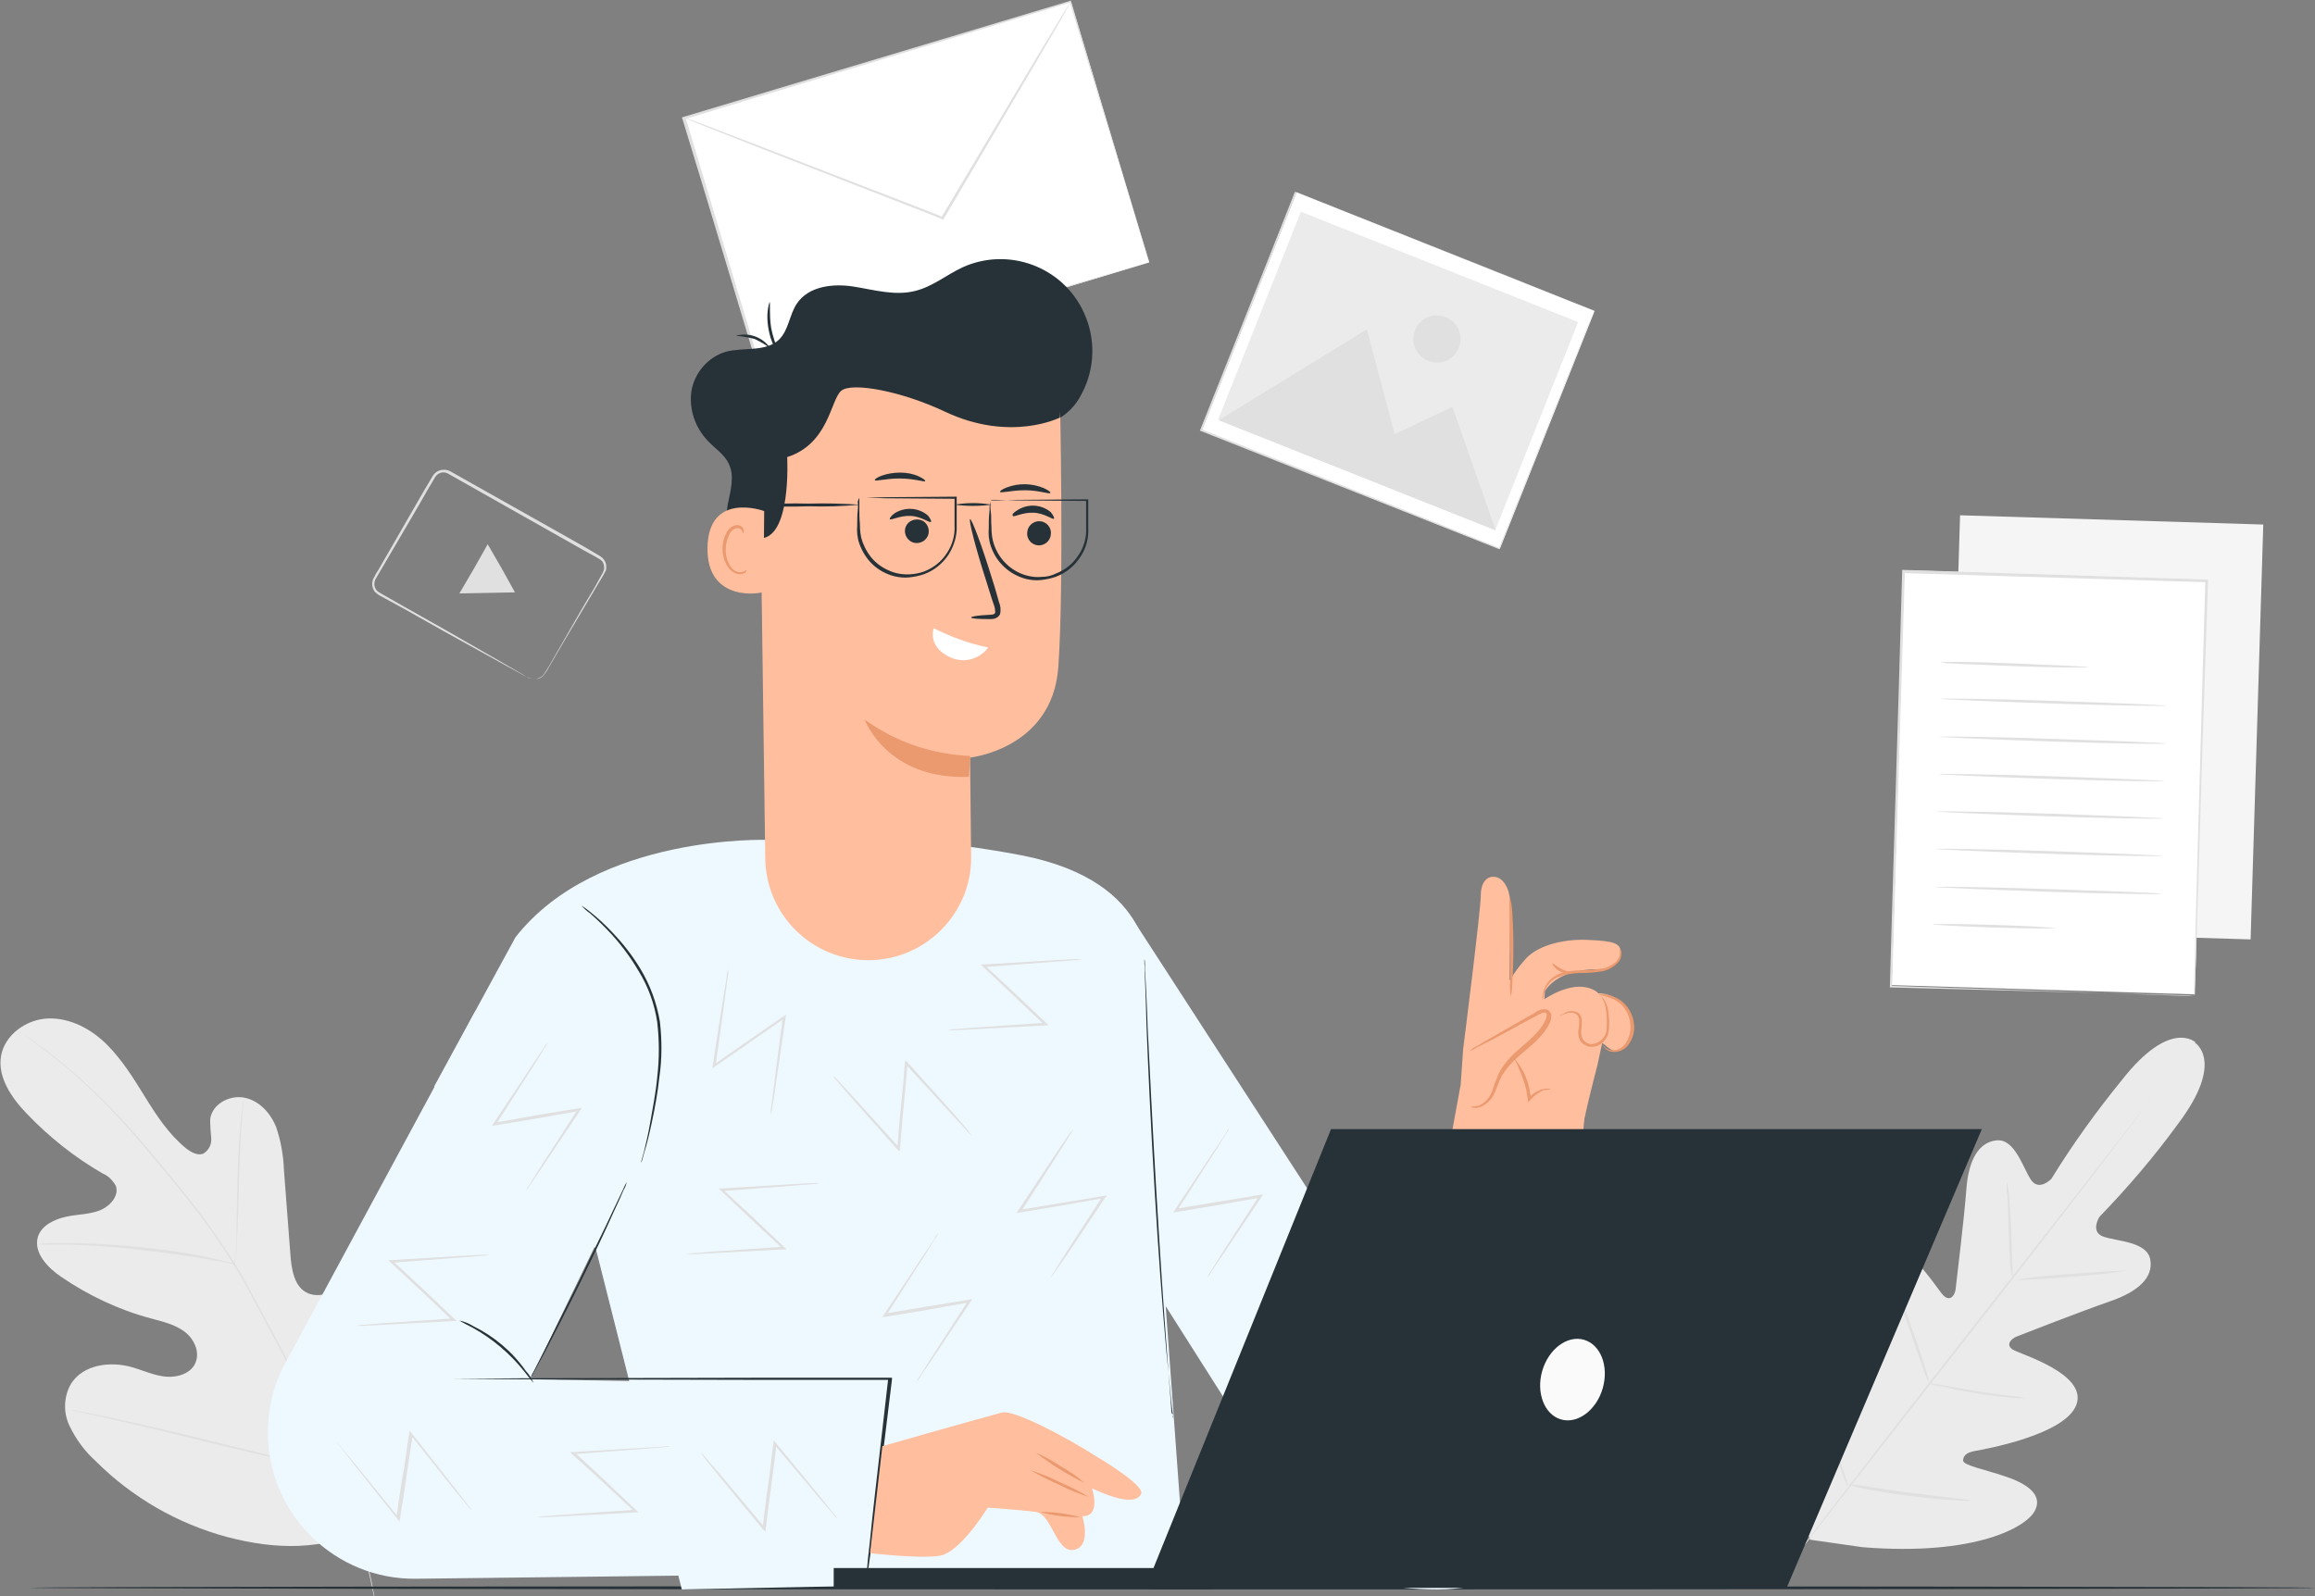 <?xml version="1.0" encoding="utf-8"?>
<!-- Generator: Adobe Illustrator 22.0.1, SVG Export Plug-In . SVG Version: 6.00 Build 0)  -->
<svg version="1.1" id="Layer_1" xmlns="http://www.w3.org/2000/svg" xmlns:xlink="http://www.w3.org/1999/xlink" x="0px" y="0px"
	 viewBox="0 0 432.9 298.6" style="enable-background:new 0 0 432.9 298.6;" xml:space="preserve">
<rect x="0" y="0" width="432.9" height="298.6" fill="#808080" stroke="none"/>
<style type="text/css">
	.st0{fill:#EBEBEB;}
	.st1{fill:#E0E0E0;}
	.st2{fill:#FFFFFF;}
	.st3{fill:#F5F5F5;}
	.st4{fill:#263238;}
	.st5{fill:#EEF9FF;}
	.st6{fill:#FFBE9D;}
	.st7{fill:#EB996E;}
	.st8{fill:#FAFAFA;}
</style>
<g>
	<g id="freepik--background-complete--inject-85">
		<path class="st0" d="M68.8,286c13.8-11.3,15.6-30.4,13.7-47.2c-0.3-2.8-0.3-5.8-1.8-8.2s-4.9-3.8-7.3-2.4c-2,1.2-2.8,3.7-3.8,5.8
			c-1.4,2.8-3.5,5.2-6.2,6.9c-1.7,1.1-3.9,1.8-5.8,1c-2.6-1.1-3.1-4.5-3.3-7.3c-0.4-5.2-0.8-10.4-1.2-15.7c-0.1-2.8-0.6-5.6-1.5-8.2
			c-1.1-2.6-3.2-4.9-6-5.4s-6,1.3-6.3,4.1c0,1.2,0.1,2.3,0.2,3.5c0.1,1.2-0.5,2.3-1.5,2.9c-1.1,0.4-2.3-0.3-3.2-1
			c-3.2-2.6-5.5-6.1-7.6-9.5s-4.3-7-7.2-9.9s-6.8-5-10.9-4.9s-8.2,3-8.9,7s2,7.9,4.8,10.8c4.2,4.4,9,8.2,14.2,11.2
			c1,0.4,1.8,1.2,2.4,2.2c0.8,1.8-0.9,3.8-2.7,4.6c-2.1,0.9-4.4,0.8-6.6,1.3s-4.5,1.6-5.2,3.7c-0.9,3,1.8,5.8,4.3,7.5
			c5.1,3.5,10.8,6.2,16.8,7.8c2.2,0.6,4.4,1.1,6.2,2.4s3,3.7,2.2,5.8c-0.8,2.1-3.4,2.9-5.6,2.7c-2.2-0.2-4.3-1.2-6.4-1.8
			c-4-1.1-9-0.5-11.3,3.1c-1.4,2.4-1.5,5.4-0.3,7.9c1.2,2.5,2.8,4.7,4.9,6.6c6.8,6.8,15.3,11.7,24.6,14.2
			C51.7,289.9,60.1,290,68.8,286"/>
		<path class="st1" d="M70,298.5c-1.4-7.8-3.6-15.4-6.5-22.7c-3.6-9-7.7-17.7-12.3-26.2l-3.6-6.7c-1.2-2.2-2.3-4.4-3.6-6.4
			c-2.5-3.9-5.1-7.8-8-11.4c-2.7-3.5-5.5-6.8-8-9.8s-5-5.8-7.4-8.2c-3.7-3.8-7.7-7.4-11.9-10.6c-1.5-1.1-2.7-2-3.5-2.5l-0.9-0.6
			c-0.1-0.1-0.2-0.1-0.3-0.2c0,0,0.1,0.1,0.3,0.2l0.9,0.7c0.8,0.6,2,1.4,3.5,2.6c4.2,3.2,8.1,6.8,11.8,10.6c2.3,2.4,4.8,5.2,7.3,8.2
			s5.3,6.2,8,9.8c2.9,3.6,5.5,7.4,8,11.4c1.3,2,2.4,4.2,3.6,6.4l3.6,6.7c4.6,8.5,8.7,17.2,12.3,26.1c2.9,7.3,5.1,14.9,6.6,22.6"/>
		<path class="st1" d="M43.9,236.5c0.1-0.4,0.1-0.8,0.2-1.2c0.1-0.8,0.2-1.9,0.2-3.3c0.2-2.8,0.3-6.7,0.4-11s0.3-8.2,0.5-11
			c0.1-1.4,0.2-2.5,0.3-3.3c0.1-0.4,0.1-0.8,0.1-1.2c-0.1,0.4-0.2,0.8-0.2,1.2c-0.1,0.8-0.3,1.9-0.4,3.3c-0.3,2.8-0.5,6.7-0.6,11
			s-0.2,8.1-0.2,11c-0.1,1.4-0.1,2.5-0.1,3.3C43.8,235.6,43.8,236.1,43.9,236.5z"/>
		<path class="st1" d="M6.9,232.8h0.4h1.1c0.9,0,2.3,0,4,0c3.4,0.1,8,0.3,13.1,0.9s9.7,1.2,13.1,1.8c1.7,0.3,3,0.5,3.9,0.7l1.1,0.2
			c0.2,0,0.4,0.1,0.4,0c-0.1-0.1-0.2-0.1-0.4-0.1l-1.1-0.3c-0.9-0.2-2.2-0.5-3.9-0.9c-3.3-0.7-7.9-1.4-13.1-1.9s-9.8-0.7-13.2-0.7
			c-1.7,0-3,0-4,0.1l-1.1,0.1C7.1,232.7,7,232.7,6.9,232.8z"/>
		<path class="st1" d="M63.1,275.2c0.1-0.2,0.1-0.3,0.2-0.5c0.1-0.3,0.3-0.8,0.5-1.3c0.4-1.2,1-2.9,1.7-5c1.4-4.3,3.2-10.2,5.1-16.8
			c1.9-6.6,3.6-12.6,4.9-16.9c0.7-2.1,1.2-3.8,1.6-5.1c0.2-0.6,0.3-1,0.4-1.4c0.1-0.2,0.1-0.3,0.1-0.5c-0.1,0.1-0.2,0.3-0.2,0.5
			c-0.1,0.4-0.3,0.8-0.5,1.4c-0.4,1.2-1,2.9-1.7,5c-1.4,4.3-3.2,10.2-5.1,16.8c-1.9,6.6-3.6,12.6-4.9,16.9c-0.7,2.1-1.2,3.8-1.6,5.1
			c-0.2,0.6-0.3,1-0.4,1.4C63.1,274.9,63.1,275,63.1,275.2z"/>
		<path class="st1" d="M13.3,263.8c0.2,0.1,0.3,0.1,0.5,0.1l1.5,0.3l5.3,1.2c4.5,1,10.7,2.5,17.6,4.2s13.1,3.1,17.6,4.1
			c2.3,0.5,4.1,0.9,5.4,1.1l1.5,0.3c0.2,0,0.3,0.1,0.5,0.1c-0.2-0.1-0.3-0.1-0.5-0.2l-1.4-0.3l-5.3-1.2c-4.5-1-10.7-2.5-17.5-4.2
			s-13.1-3.1-17.6-4.1c-2.3-0.5-4.1-0.8-5.4-1.1l-1.5-0.3C13.7,263.8,13.5,263.8,13.3,263.8z"/>
		
			<rect x="133.6" y="10.1" transform="matrix(0.958 -0.288 0.288 0.958 -2.969 50.868)" class="st2" width="75.5" height="50.9"/>
		<path class="st1" d="M214.9,49c0,0-0.1-0.3-0.3-0.9s-0.4-1.5-0.8-2.6c-0.7-2.3-1.7-5.6-3-9.8c-2.6-8.5-6.3-20.6-10.8-35.4l0.3,0.1
			L128,22.3l0,0l0.2-0.3l14.6,48.7l-0.3-0.2L194.6,55l14.9-4.4l4-1.2l1-0.3L214.9,49l-0.3,0.1l-1,0.3l-3.9,1.2l-14.8,4.5L142.6,71
			l-0.2,0.1l-0.1-0.2c-4.5-14.9-9.4-31.4-14.7-48.7l-0.1-0.2l0.2-0.1l0,0l72.3-21.7l0.2-0.1l0.1,0.2c4.4,14.9,8.1,27.1,10.6,35.6
			c1.2,4.2,2.2,7.5,2.9,9.8c0.3,1.1,0.6,1.9,0.8,2.6S214.9,49,214.9,49z"/>
		<path class="st1" d="M200.2,0.3c0,0.1-0.1,0.1-0.1,0.2l-0.3,0.6c-0.3,0.6-0.8,1.4-1.3,2.4l-5.1,8.7l-16.9,28.7l-0.1,0.2l-0.2-0.1
			l-2.2-0.9l-32.6-12.7l-9.9-3.9l-2.7-1.1l-0.7-0.3c-0.1,0-0.2-0.1-0.2-0.1c0.1,0,0.2,0,0.3,0.1l0.7,0.2l2.7,1l9.9,3.8l32.6,12.6
			l2.2,0.9l-0.3,0.1c6.7-11.2,12.7-21.3,17.1-28.7l5.2-8.6c0.6-1,1.1-1.8,1.4-2.3l0.4-0.6C200.2,0.3,200.2,0.3,200.2,0.3z"/>
		<path class="st0" d="M410.6,195c0,0-4.7-4.6-13.8,7c-4.8,5.9-9.2,12-13.2,18.5c0,0-2.3,2.4-3.8,0.2s-3-7.7-6.4-7.4
			s-5.3,3.7-5.7,9.2s-1.9,17.5-2,18.6s-1,2.5-2.3,1.2s-7.8-12.3-12.8-8.9s-3.8,18.9-3.7,20.6s-0.4,2.3-1.2,2.6
			c-0.8,0.2-2.7-3.7-4.7-6.7s-4.8-6.3-7.6-4s-5.6,13.1,1.3,33.1l3.8,9l9.8,1.4c21.1,1.7,30.9-3.8,32.3-7c1.5-3.2-2.4-5.2-5.8-6.3
			c-3.5-1.2-7.7-2-7.7-2.9c0-0.8,0.5-1.5,2.2-1.8s17-3,19-8.7c2-5.7-10.2-9.3-11.8-10.2s-0.4-2.1,0.6-2.5s12.3-4.8,17.5-6.6
			s8.1-4.4,7.5-7.8s-6.3-3.4-8.8-4.3s-0.7-3.7-0.7-3.7c5.3-5.5,10.2-11.2,14.7-17.4c8.9-11.8,3.1-15.2,3.1-15.2"/>
		<path class="st1" d="M402.4,205.3c0,0.1-0.1,0.2-0.2,0.2l-0.5,0.7c-0.5,0.6-1.1,1.5-2,2.7c-1.8,2.4-4.3,5.7-7.5,9.9
			c-6.4,8.3-15.2,19.7-25.1,32.3l-25.2,32.2l-7.6,9.8l-2.1,2.7l-0.5,0.7c-0.1,0.1-0.2,0.2-0.2,0.2c0-0.1,0.1-0.2,0.2-0.2l0.5-0.7
			l2-2.7c1.7-2.3,4.3-5.7,7.5-9.9c6.4-8.3,15.2-19.7,25.1-32.3c9.9-12.6,18.7-23.9,25.2-32.2c3.2-4.1,5.8-7.4,7.6-9.8
			c0.9-1.1,1.6-2,2.1-2.7l0.6-0.7C402.3,205.4,402.3,205.3,402.4,205.3z"/>
		<path class="st1" d="M375.3,221.1c0.2,0.9,0.3,1.7,0.4,2.6c0.1,1.6,0.3,3.9,0.4,6.4s0.1,4.5,0.2,6.4c0.1,0.9,0.1,1.8,0,2.6
			c-0.2-0.9-0.3-1.7-0.4-2.6c-0.1-1.6-0.2-3.9-0.3-6.4s-0.1-4.5-0.2-6.4C375.2,222.8,375.2,221.9,375.3,221.1z"/>
		<path class="st1" d="M377,239.4c3.4-0.6,6.9-0.9,10.3-1.1c5.7-0.5,10.4-0.7,10.4-0.6c-3.4,0.5-6.9,0.9-10.3,1.1
			C381.7,239.3,377.1,239.5,377,239.4z"/>
		<path class="st1" d="M360.5,258.7c0.9,0.1,1.8,0.2,2.7,0.4c1.6,0.3,3.9,0.7,6.4,1.1s4.8,0.7,6.4,0.9c0.9,0.1,1.8,0.2,2.7,0.4
			c-0.9,0.1-1.8,0.1-2.7-0.1c-1.7-0.1-4-0.4-6.5-0.8c-2.5-0.4-4.8-0.9-6.4-1.3C362.1,259.3,361.3,259,360.5,258.7z"/>
		<path class="st1" d="M355.2,242.4c0.4,0.7,0.8,1.5,1,2.3c0.5,1.5,1.2,3.5,2,5.7s1.4,4.2,1.9,5.7c0.3,0.8,0.5,1.6,0.6,2.4
			c-0.4-0.7-0.8-1.5-1-2.3c-0.5-1.4-1.2-3.4-2-5.7s-1.4-4.2-1.9-5.7C355.5,244.1,355.3,243.3,355.2,242.4z"/>
		<path class="st1" d="M338.4,257.6c0.5,1,0.9,1.9,1.2,3c0.7,1.9,1.6,4.4,2.6,7.2c1,2.8,1.9,5.4,2.5,7.3c0.4,1,0.7,2,0.9,3.1
			c-0.5-1-0.9-2-1.2-3c-0.7-1.8-1.6-4.4-2.6-7.2c-1-2.8-1.9-5.4-2.5-7.3C338.9,259.7,338.6,258.6,338.4,257.6z"/>
		<path class="st1" d="M345.5,277.6c1.1,0.1,2.3,0.2,3.4,0.4c2.1,0.3,5,0.8,8.1,1.2c3.1,0.4,6.1,0.7,8.2,1c1.1,0.1,2.3,0.2,3.4,0.5
			c-1.1,0.1-2.3,0-3.4-0.1c-2.1-0.1-5-0.4-8.2-0.8s-6.1-0.9-8.1-1.3C347.7,278.3,346.6,278,345.5,277.6z"/>
		
			<rect x="354.8" y="107.9" transform="matrix(3.053851e-02 -1 1 3.053851e-02 245.424 525.487)" class="st3" width="77.6" height="56.7"/>
		
			<rect x="344.4" y="118.2" transform="matrix(3.053851e-02 -1 1 3.053851e-02 225.004 525.053)" class="st2" width="77.6" height="56.7"/>
		<path class="st1" d="M410.3,186.2c0-0.1,0-0.3,0-0.4c0-0.3,0-0.6,0-1.1c0-1,0-2.4,0.1-4.2c0.1-3.7,0.2-9.1,0.4-15.9
			c0.4-13.6,0.9-33,1.6-55.9l0.2,0.2l-56.7-1.7l0,0l0.3-0.2c-0.9,29-1.7,55.8-2.4,77.6l-0.2-0.2l41.2,1.4l11.5,0.4l3,0.1
			L410.3,186.2h-1l-3-0.1l-11.4-0.3l-41.3-1.1h-0.2v-0.2c0.6-21.8,1.5-48.6,2.3-77.6v-0.3h0.3l56.7,1.8h0.2v0.2
			c-0.8,23-1.4,42.4-1.8,56.1c-0.2,6.8-0.4,12.2-0.5,15.9c-0.1,1.8-0.1,3.2-0.2,4.2c0,0.5,0,0.8,0,1.1S410.3,186.2,410.3,186.2z"/>
		<path class="st1" d="M390.6,124.8c0,0.1-6.2,0.1-13.8-0.2s-13.8-0.5-13.8-0.7s6.2-0.1,13.8,0.2S390.6,124.7,390.6,124.8z"/>
		<path class="st1" d="M405.2,132c0,0.1-9.5,0-21.2-0.4s-21.2-0.8-21.2-0.9s9.5,0,21.2,0.4S405.2,131.9,405.2,132z"/>
		<path class="st1" d="M405,139.1c0,0.1-9.5,0-21.2-0.4s-21.2-0.8-21.2-0.9s9.5,0,21.2,0.4S405,138.9,405,139.1z"/>
		<path class="st1" d="M404.8,146.1c0,0.1-9.5,0-21.2-0.4s-21.2-0.8-21.2-0.9s9.5,0,21.2,0.4S404.8,146,404.8,146.1z"/>
		<path class="st1" d="M404.6,153.1c0,0.1-9.5,0-21.2-0.4s-21.2-0.8-21.2-0.9s9.5,0,21.2,0.4S404.6,153,404.6,153.1z"/>
		<path class="st1" d="M404.4,160.1c0,0.1-9.5,0-21.2-0.4s-21.2-0.8-21.2-0.9s9.5,0,21.2,0.4S404.4,160,404.4,160.1z"/>
		<path class="st1" d="M404.2,167.2c0,0.1-9.5,0-21.2-0.4s-21.2-0.8-21.2-0.9s9.5,0,21.2,0.4S404.2,167,404.2,167.2z"/>
		<path class="st1" d="M384.3,173.6c0,0.1-5.1,0.1-11.4-0.1s-11.4-0.5-11.4-0.6s5.1-0.1,11.4,0.1S384.3,173.5,384.3,173.6z"/>
		
			<rect x="237.5" y="39.3" transform="matrix(0.37 -0.929 0.929 0.37 100.346 286.553)" class="st2" width="47.9" height="60"/>
		<path class="st1" d="M298.1,58.1l-0.3-0.1l-0.8-0.3l-3-1.2L282.7,52l-40.3-16l0.1-0.1l-17.7,44.5l0,0l-0.1-0.1l55.7,22.2h-0.1
			c5.4-13.4,9.8-24.5,12.9-32.3c1.6-3.9,2.8-6.9,3.6-9l1-2.4l0.3-0.8l-0.3,0.8c-0.2,0.5-0.5,1.3-0.9,2.4c-0.8,2.1-2,5.1-3.6,9
			c-3.1,7.8-7.5,18.9-12.9,32.4v0.1h-0.1l-55.8-22.1h-0.1v-0.1l0,0c6.4-16.1,12.5-31.3,17.7-44.5v-0.1h0.1L282.8,52l11.4,4.6l3,1.2
			l0.8,0.3L298.1,58.1z"/>
		
			<rect x="240.4" y="41.5" transform="matrix(0.37 -0.929 0.929 0.37 100.267 286.503)" class="st0" width="41.9" height="55.8"/>
		<polygon class="st1" points="227.9,78.6 255.6,61.6 260.8,81.2 271.6,76.1 279.7,99.2 		"/>
		<path class="st1" d="M272.8,65c-0.9,2.3-3.4,3.4-5.7,2.5c-2.3-0.9-3.4-3.4-2.5-5.7c0.9-2.3,3.4-3.4,5.7-2.5c0,0,0,0,0,0
			C272.6,60.2,273.7,62.7,272.8,65C272.8,65,272.8,65,272.8,65z"/>
		<path class="st1" d="M99,126.8c0.4,0.2,0.8,0.2,1.2,0.2c0.5-0.1,0.9-0.3,1.3-0.6c0.4-0.5,0.7-1.1,1.1-1.7l6.5-11.3l2.2-3.7l1.1-2
			c0.2-0.3,0.4-0.7,0.5-1c0.1-0.3,0.1-0.7,0-1.1c-0.1-0.4-0.3-0.7-0.6-0.9c-0.3-0.2-0.7-0.4-1-0.6l-2.2-1.2l-4.6-2.6L83.8,88.6
			c-0.8-0.5-1.9-0.2-2.4,0.6l-1.6,2.7c-1,1.8-2,3.5-3,5.2L71,107c-0.2,0.4-0.5,0.8-0.7,1.2c-0.2,0.3-0.3,0.7-0.3,1.1
			c0,0.4,0.2,0.8,0.4,1.1c0.3,0.3,0.6,0.5,1,0.7l4.4,2.5l7.8,4.4l11.3,6.5l3.1,1.8l0.8,0.5C99,126.8,99,126.9,99,126.8l-0.3-0.1
			l-0.8-0.4l-3.1-1.7l-11.4-6.3l-7.8-4.4l-4.4-2.4c-0.4-0.2-0.8-0.5-1.1-0.8c-0.3-0.4-0.5-0.9-0.5-1.4c0-0.5,0.1-1,0.4-1.4
			c0.2-0.4,0.4-0.8,0.7-1.2l5.7-9.9l3-5.2l1.6-2.7c0.7-1,2-1.3,3.1-0.8l20.6,11.6l4.6,2.6l2.2,1.3c0.4,0.2,0.7,0.4,1.1,0.7
			c0.3,0.3,0.6,0.7,0.7,1.1c0.1,0.4,0.1,0.9,0,1.3c-0.2,0.4-0.4,0.7-0.6,1.1l-1.2,2l-2.2,3.7c-2.8,4.7-5.1,8.6-6.6,11.2
			c-0.3,0.6-0.7,1.2-1.1,1.7c-0.4,0.4-0.9,0.6-1.4,0.6c-0.3,0-0.6,0-0.9-0.1C99.3,127,99.1,126.9,99,126.8z"/>
		<polygon class="st1" points="93.8,106.3 96.3,110.8 91.1,110.9 85.9,111 88.6,106.4 91.2,101.8 		"/>
	</g>
	<g id="freepik--Table--inject-85">
		<path class="st4" d="M432.9,297c0,0.2-95.6,0.3-213.6,0.3S5.7,297.1,5.7,297c0-0.2,95.6-0.3,213.6-0.3S432.9,296.8,432.9,297z"/>
	</g>
	<g id="freepik--Character--inject-85">
		<path class="st5" d="M111.4,233.5l-30.2-30.3l15.2-27.9c15.2-19.4,47.3-18.2,47.3-18.2c15.9-1.1,31.8-0.1,47.4,2.9
			c25.5,5,23.5,21.9,23.5,21.9l3.4,62.6l3.7,50.9l-94.2,1.9L111.4,233.5"/>
		<path class="st5" d="M162.1,294.3l-84.3,1c-15.1,0.2-27.6-12-27.7-27.1c0-4.2,0.8-8.3,2.6-12l36.1-66.9l32.9,22.2L99.2,258
			l68.3,1.2L162.1,294.3z"/>
		<path class="st5" d="M211.6,171.6l67.7,104.5l-39.5,2.6c0,0-23.6-37.2-23.1-36.4C217.7,243.7,211.6,171.6,211.6,171.6z"/>
		<path class="st4" d="M119.9,217.5c0-0.2,0-0.4,0.1-0.5c0.1-0.4,0.2-0.9,0.4-1.5c0.3-1.3,0.8-3.2,1.2-5.6s1-5.2,1.3-8.4
			c0.4-3.4,0.4-6.9,0-10.3c-0.5-3.4-1.7-6.7-3.5-9.6c-1.4-2.4-3.1-4.7-5-6.8c-1.3-1.4-2.7-2.8-4.1-4c-0.6-0.4-1.1-0.9-1.6-1.4
			c0.2,0.1,0.3,0.2,0.5,0.3c0.3,0.2,0.7,0.5,1.2,0.9c1.5,1.2,2.9,2.5,4.2,3.9c2,2.1,3.7,4.3,5.2,6.8c1.8,3,3,6.3,3.6,9.8
			c0.4,3.5,0.4,7-0.1,10.4c-0.3,2.8-0.8,5.6-1.4,8.4c-0.5,2.4-1,4.3-1.4,5.6c-0.2,0.6-0.3,1.1-0.4,1.5
			C120,217.1,120,217.3,119.9,217.5z"/>
		<path class="st4" d="M117.2,221.1c-0.1,0.5-0.3,1-0.6,1.5c-0.4,1-1,2.3-1.8,4c-1.5,3.4-3.7,8-6.2,13.1s-4.9,9.7-6.6,13
			c-0.9,1.6-1.6,3-2.1,3.9c-0.2,0.5-0.5,0.9-0.8,1.4c0.2-0.5,0.4-1,0.7-1.5c0.5-1,1.2-2.3,2-3.9l6.5-13c2.4-5.1,4.7-9.6,6.3-13.1
			c0.8-1.6,1.4-3,1.9-4C116.7,222,116.9,221.6,117.2,221.1z"/>
		<path class="st4" d="M162.1,294.3c0,0,0-0.1,0-0.2c0-0.1,0-0.3,0-0.5c0.1-0.5,0.1-1.1,0.2-2c0.2-1.8,0.5-4.3,0.8-7.5
			c0.7-6.5,1.8-15.6,3-26.3l0.2,0.3h-24.9L98,258l-13.2-0.1l-3.6,0h-0.9h-0.3c0.1,0,0.2,0,0.3,0h0.9l3.6,0l13.2-0.1l43.6-0.1h24.9
			h0.3v0.3c-1.3,10.7-2.4,19.8-3.2,26.3c-0.4,3.2-0.7,5.7-1,7.5c-0.1,0.8-0.2,1.5-0.3,2L162.1,294.3
			C162.1,294.2,162.1,294.3,162.1,294.3z"/>
		<path class="st4" d="M99.8,258.7c-0.6-0.7-1.2-1.4-1.7-2.1c-2.7-3.4-6-6.2-9.8-8.3c-0.8-0.4-1.6-0.8-2.4-1.3
			c0.9,0.2,1.7,0.5,2.5,1c3.9,1.9,7.4,4.8,9.9,8.4C99,257.1,99.4,257.9,99.8,258.7z"/>
		<path class="st4" d="M219.4,265.3c-0.1-0.3-0.1-0.6-0.1-0.9c-0.1-0.6-0.2-1.4-0.3-2.5c-0.2-2.2-0.5-5.3-0.9-9.2
			c-0.7-7.8-1.5-18.5-2.2-30.3s-1.2-22.6-1.5-30.4c-0.1-3.9-0.2-7-0.3-9.2c0-1,0-1.9-0.1-2.5c0-0.3,0-0.6,0-0.9
			c0.1,0.3,0.1,0.6,0.1,0.9c0,0.6,0.1,1.5,0.1,2.5c0.1,2.2,0.3,5.4,0.4,9.2c0.4,7.8,0.9,18.5,1.6,30.3s1.4,22.5,2,30.3
			c0.3,3.8,0.5,7,0.7,9.2c0.1,1,0.1,1.9,0.2,2.5C219.4,264.7,219.4,265,219.4,265.3z"/>
		<path class="st1" d="M144.1,208.5c0-0.5,0-0.9,0.1-1.4c0.1-1,0.3-2.2,0.5-3.8c0.4-3.3,1-7.8,1.7-13.1l0.4,0.2l-6.5,4.5l-6.6,4.6
			l-0.5,0.3l0.1-0.6c0.8-5.2,1.5-9.7,2-13c0.3-1.5,0.5-2.8,0.6-3.7c0.1-0.5,0.1-0.9,0.3-1.3c0,0.5,0,0.9-0.1,1.4
			c-0.1,0.9-0.3,2.2-0.5,3.8c-0.4,3.3-1.1,7.8-1.8,13l-0.4-0.2l6.6-4.6l6.5-4.5l0.5-0.3l-0.1,0.6c-0.8,5.2-1.4,9.7-1.9,13
			c-0.2,1.5-0.4,2.8-0.6,3.8C144.4,207.6,144.3,208,144.1,208.5z"/>
		<path class="st1" d="M181.8,212.5c-0.4-0.3-0.7-0.6-1-1c-0.6-0.7-1.5-1.6-2.6-2.8l-8.9-9.7l0.4-0.1c-0.2,2.5-0.4,5.1-0.7,7.9
			s-0.5,5.5-0.7,8l-0.1,0.6l-0.4-0.4l-8.7-9.8l-2.5-2.9c-0.3-0.3-0.6-0.7-0.8-1.1c0.4,0.3,0.7,0.6,1,1l2.6,2.8l8.8,9.7l-0.4,0.1
			c0.2-2.5,0.4-5.2,0.7-8s0.5-5.4,0.7-7.9l0.1-0.6l0.4,0.4l8.8,9.8l2.5,2.9C181.2,211.8,181.5,212.2,181.8,212.5z"/>
		<path class="st1" d="M200.7,211.2c-0.2,0.4-0.4,0.8-0.7,1.2l-2,3.2l-7.1,11.1l-0.2-0.4l7.8-1.3l7.9-1.3l0.6-0.1l-0.3,0.4
			l-7.3,10.9l-2.2,3.1c-0.2,0.4-0.5,0.7-0.8,1.1c0.2-0.4,0.4-0.8,0.7-1.2l2-3.2l7.1-11l0.2,0.4l-7.9,1.4l-7.8,1.3l-0.6,0.1l0.3-0.5
			l7.3-11l2.1-3.1C200.1,211.9,200.4,211.5,200.7,211.2z"/>
		<path class="st1" d="M175.5,230.6c-0.2,0.4-0.4,0.8-0.7,1.2l-2,3.2l-7.1,11.1l-0.2-0.4l7.8-1.3l7.9-1.3l0.6-0.1l-0.3,0.5
			l-7.3,10.9l-2.1,3.1c-0.2,0.4-0.5,0.7-0.8,1.1c0.2-0.4,0.4-0.8,0.7-1.2c0.5-0.8,1.2-1.9,2-3.2l7.1-11l0.2,0.4l-7.9,1.4l-7.8,1.3
			l-0.6,0.1l0.3-0.5l7.3-11c0.9-1.3,1.6-2.4,2.1-3.1C174.9,231.2,175.2,230.9,175.5,230.6z"/>
		<path class="st1" d="M229.9,211c-0.2,0.4-0.4,0.8-0.7,1.2l-2,3.2l-7.1,11.1l-0.2-0.4l7.8-1.3l7.9-1.3l0.6-0.1l-0.3,0.5l-7.3,10.9
			c-0.9,1.3-1.6,2.3-2.1,3.1c-0.2,0.4-0.5,0.8-0.8,1.1c0.2-0.4,0.4-0.8,0.7-1.2l2-3.2l7.1-11l0.2,0.4l-7.9,1.4l-7.8,1.3l-0.6,0.1
			l0.3-0.5l7.3-11l2.1-3.1C229.4,211.6,229.6,211.3,229.9,211z"/>
		<path class="st1" d="M261.3,261.3c-0.4-0.3-0.7-0.6-1-0.9l-2.7-2.6l-9.4-9.2l0.4-0.2c-0.1,2.5-0.2,5.1-0.2,7.9
			c-0.1,2.8-0.2,5.5-0.3,8v0.6l-0.4-0.4l-9.2-9.3l-2.6-2.7c-0.3-0.3-0.6-0.6-0.9-1c0.4,0.3,0.7,0.6,1,0.9l2.7,2.6l9.3,9.2l-0.4,0.2
			c0.1-2.5,0.2-5.2,0.3-8c0.1-2.8,0.2-5.4,0.3-7.9v-0.6l0.4,0.4l9.3,9.4l2.6,2.7C260.8,260.6,261.1,261,261.3,261.3z"/>
		<path class="st1" d="M102.5,194.9c-0.2,0.4-0.4,0.8-0.7,1.2l-2,3.2l-7.1,11.1l-0.2-0.4l7.8-1.4l7.9-1.3l0.6-0.1l-0.3,0.5
			l-7.3,10.9l-2.1,3.1c-0.2,0.4-0.5,0.7-0.8,1.1c0.2-0.4,0.4-0.8,0.7-1.2l2-3.2c1.8-2.8,4.3-6.6,7.1-11l0.2,0.4l-7.9,1.4l-7.8,1.3
			l-0.6,0.1l0.3-0.5c2.9-4.4,5.5-8.2,7.3-11l2.1-3.1C101.9,195.6,102.2,195.2,102.5,194.9z"/>
		<path class="st1" d="M62.9,269.7c0.3,0.3,0.6,0.6,0.9,1l2.4,2.9l8.3,10.2l-0.4,0.1c0.4-2.4,0.7-5.1,1.2-7.8s0.8-5.5,1.2-7.9
			l0.1-0.6l0.4,0.5l8.1,10.3l2.3,3c0.3,0.3,0.6,0.7,0.8,1.1c-0.3-0.3-0.6-0.6-0.9-1l-2.4-2.9l-8.1-10.2l0.4-0.1
			c-0.4,2.5-0.8,5.2-1.2,7.9c-0.4,2.8-0.8,5.4-1.2,7.8l-0.1,0.6l-0.4-0.5l-8.2-10.3l-2.3-3C63.5,270.5,63.2,270.1,62.9,269.7z"/>
		<path class="st1" d="M153.2,221.3c-0.4,0.1-0.9,0.2-1.4,0.2l-3.8,0.3l-13.1,1l0.2-0.4l5.8,5.4l5.8,5.5l0.4,0.4h-0.6l-13.1,0.7
			l-3.8,0.2c-0.5,0-0.9,0-1.4,0c0.4-0.1,0.9-0.1,1.4-0.2l3.8-0.3l13.1-0.9l-0.1,0.4l-5.9-5.5l-5.7-5.4l-0.4-0.4h0.6l13.1-0.8
			l3.8-0.2C152.3,221.3,152.8,221.2,153.2,221.3z"/>
		<path class="st1" d="M131.1,271.7c0.3,0.3,0.6,0.6,0.9,1l2.5,2.9l8.5,10.1l-0.4,0.1c0.3-2.4,0.6-5.1,1-7.8s0.7-5.5,1-8l0.1-0.6
			l0.4,0.5l8.3,10.1l2.4,3c0.3,0.3,0.6,0.7,0.8,1.1c-0.3-0.3-0.6-0.6-0.9-1l-2.5-2.9l-8.4-10l0.4-0.1c-0.3,2.5-0.6,5.2-1,8
			c-0.4,2.8-0.7,5.4-1,7.8l-0.1,0.6l-0.4-0.4l-8.4-10.2l-2.4-3C131.6,272.5,131.3,272.1,131.1,271.7z"/>
		<path class="st1" d="M91.5,234.7c-0.4,0.1-0.9,0.2-1.4,0.2l-3.8,0.3l-13.1,1l0.2-0.4l5.8,5.4l5.8,5.5l0.4,0.4h-0.6l-13.1,0.7
			l-3.8,0.2c-0.4,0-0.9,0-1.3,0c0.4-0.1,0.9-0.2,1.3-0.2l3.8-0.3l13.1-0.9l-0.2,0.4l-5.8-5.5l-5.8-5.4l-0.4-0.4h0.6l13.2-0.8
			l3.8-0.2C90.6,234.7,91,234.7,91.5,234.7z"/>
		<path class="st1" d="M125.5,270.5c-0.4,0.1-0.9,0.2-1.4,0.2l-3.8,0.3l-13.1,1l0.2-0.4l5.8,5.4l5.8,5.5l0.4,0.4h-0.6l-13.1,0.7
			l-3.8,0.2c-0.5,0-0.9,0-1.4,0c0.4-0.1,0.9-0.2,1.4-0.2l3.8-0.3l13.1-0.9l-0.1,0.4l-5.9-5.5L107,272l-0.4-0.4h0.6l13.1-0.8l3.8-0.2
			C124.6,270.5,125,270.5,125.5,270.5z"/>
		<path class="st1" d="M202.3,179.4c-0.4,0.1-0.9,0.2-1.4,0.2l-3.8,0.3l-13.1,1l0.1-0.4l5.8,5.4l5.8,5.5l0.4,0.4h-0.6l-13.1,0.7
			l-3.8,0.2c-0.5,0-0.9,0-1.4,0c0.4-0.1,0.9-0.2,1.4-0.2l3.8-0.3l13.1-0.9l-0.2,0.4l-5.8-5.5l-5.7-5.4l-0.4-0.4h0.6l13.1-0.8
			l3.8-0.2C201.4,179.4,201.9,179.4,202.3,179.4z"/>
		<path class="st6" d="M165,270.5c0,0,16.8-4.8,22.4-6.3c2.2-0.5,11.5,4.3,17.9,8.4c0,0,8.8,5.2,8.1,6.8c-0.8,1.8-4,1.4-9.2-1
			c0,0,1.8,5.3-1.8,5.2c0,0,1.8,5.7-1.6,6.3c-3.3,0.6-4.1-6.7-7.1-7.1s-9-0.8-9-0.8s-5.1,8.4-9,9c-3.9,0.6-13-0.5-13-0.5L165,270.5z
			"/>
		<path class="st7" d="M193.7,271.7c1.6,0.7,3.2,1.6,4.7,2.6c1.6,0.9,3.1,1.9,4.4,3.1C199.6,275.8,196.5,273.9,193.7,271.7z"/>
		<path class="st7" d="M192.7,275c1.9,0.6,3.8,1.4,5.6,2.3c1.9,0.8,3.6,1.7,5.3,2.7c-1.9-0.6-3.8-1.4-5.6-2.3
			C196.2,276.9,194.4,276,192.7,275z"/>
		<path class="st7" d="M194.5,282.8c2.5,0,5.1,0.3,7.5,1C199.5,283.8,196.9,283.5,194.5,282.8z"/>
		<path class="st4" d="M143.1,97c0.6,1.8-0.5,3.8-2.3,4.3c-0.9,0.3-1.8,0.2-2.6-0.2c-2.3-1.1-2.6-4.3-2.1-6.8s1.3-5.2,0.2-7.5
			c-0.8-1.8-2.6-2.9-3.9-4.3c-2.4-2.5-3.6-5.9-3.1-9.4c0.6-3.4,3.1-6.3,6.4-7.3c3.4-0.9,7.5,0.1,10-2.3c1.8-1.8,1.9-4.6,3.3-6.7
			c2.2-3.3,6.8-3.8,10.6-3.2s7.8,1.8,11.6,0.8c3.2-0.8,5.8-3,8.8-4.4c8.6-3.9,18.8-0.1,22.7,8.5c2.2,4.8,2.1,10.4-0.4,15.1
			c-1.1,2.3-3,4.2-5.3,5.2"/>
		<path class="st6" d="M162.4,179.6L162.4,179.6c10.6,0,19.3-8.7,19.2-19.3c0-0.1,0-0.2,0-0.2l-0.2-18.4c0,0,15.4-1.6,16.5-16.9
			s0.3-50.6,0.3-50.6l0,0c-17.3-8.6-37.9-7.1-53.8,3.8l-2.4,1.6l1.1,80.9C143.2,171.1,151.8,179.6,162.4,179.6z"/>
		<path class="st4" d="M194.1,102c-1.3-0.1-2.2-1.3-2-2.5c0.1-1.1,1-1.9,2-2c0.1,0,0.2,0,0.4,0c1.3,0.1,2.2,1.3,2,2.5
			c-0.1,1.1-1,1.9-2,2C194.3,102,194.2,102,194.1,102z"/>
		<path class="st4" d="M197.1,97c-0.2,0.3-1.7-1-3.8-1.1s-3.7,0.9-3.9,0.6s0.1-0.6,0.9-1.1c1.9-1.2,4.4-1.1,6.2,0.4
			C197,96.4,197.2,97,197.1,97z"/>
		<path class="st4" d="M172.7,97.5c1,0.7,1.3,2.1,0.6,3.1c-0.7,1-2.1,1.3-3.1,0.6c-1-0.7-1.3-2.1-0.6-3.1c0,0,0,0,0,0
			C170.3,97.1,171.7,96.9,172.7,97.5z"/>
		<path class="st4" d="M174.1,97.6c-0.3,0.3-1.7-1-3.8-1.1s-3.7,0.9-3.9,0.6c-0.1-0.1,0.2-0.6,0.9-1.1c1.9-1.2,4.4-1.1,6.2,0.4
			C174,97,174.2,97.5,174.1,97.6z"/>
		<path class="st4" d="M181.6,115.5c0-0.2,1.3-0.4,3.4-0.5c0.6,0,1-0.1,1.1-0.4c0-0.6-0.1-1.1-0.3-1.6c-0.5-1.4-0.9-2.9-1.4-4.4
			c-2-6.2-3.3-11.4-3-11.5s2.2,4.9,4.1,11.1c0.5,1.5,0.9,3,1.3,4.4c0.3,0.7,0.4,1.5,0.2,2.3c-0.2,0.4-0.6,0.7-1,0.8
			c-0.3,0.1-0.6,0.1-0.9,0.1C182.9,115.8,181.6,115.7,181.6,115.5z"/>
		<path class="st2" d="M174.6,117.5c3.2,1.6,6.6,2.9,10.2,3.6c-1.6,2.2-4.5,3-7,1.9C173.3,121,174.6,117.5,174.6,117.5z"/>
		<path class="st7" d="M181.4,141.4c-7.1-0.3-13.9-2.6-19.7-6.8c0,0,4.1,11.3,19.5,10.7L181.4,141.4z"/>
		<path class="st4" d="M198.2,78.1c0,0-9.2,4.7-21.5-1.1c-8-3.8-17.4-5.6-19.4-3.9s-2.3,9.9-10.1,12.4c0,0,0.9,15.7-5.4,15.2
			S139,75.9,139,75.9l15.1-7.8l16.6-3.5l15.8,1.9l12.2,3.1L198.2,78.1z"/>
		<path class="st6" d="M142.9,95.6c-0.2-0.1-10.4-3.7-10.6,6.8s10.3,8.6,10.4,8.3S142.9,95.6,142.9,95.6z"/>
		<path class="st7" d="M139.6,106.6c0,0-0.2,0.1-0.5,0.3c-0.4,0.2-0.9,0.2-1.4,0c-1.1-0.4-2-2.2-2-4.1c0-0.9,0.2-1.8,0.6-2.6
			c0.2-0.7,0.7-1.2,1.4-1.4c0.4-0.1,0.9,0.1,1.1,0.5c0.1,0.3,0.1,0.5,0.1,0.5s0.2-0.2,0.2-0.6c-0.1-0.3-0.2-0.5-0.4-0.7
			c-0.3-0.2-0.6-0.3-1-0.3c-0.9,0.2-1.6,0.8-1.9,1.6c-0.5,0.9-0.7,1.9-0.7,2.9c0,2.1,1.1,4.1,2.6,4.6c0.6,0.2,1.2,0.1,1.7-0.2
			C139.6,106.9,139.6,106.6,139.6,106.6z"/>
		<path class="st4" d="M137.6,62.8c2.5-0.7,5.1,0.3,6.5,2.4c-0.9-0.7-1.9-1.3-3-1.8C139.9,63.1,138.8,62.9,137.6,62.8z"/>
		<path class="st4" d="M143.9,56.5c0.2,0-0.1,2.2,0.3,4.8c0.3,1.6,0.8,3.1,1.5,4.6c0,0-0.4-0.4-0.9-1.1c-0.6-1-0.9-2.2-1.1-3.3
			C143.4,59.8,143.4,58.1,143.9,56.5z"/>
		<path class="st4" d="M187,92c-0.1-0.1,0.4-0.5,1.2-0.8c2.3-0.9,4.8-0.8,7,0.1c0.8,0.4,1.3,0.7,1.2,0.9c-0.1,0.3-2.1-0.5-4.7-0.5
			S187.1,92.3,187,92z"/>
		<path class="st4" d="M163.6,89.8c-0.1-0.1,0.4-0.5,1.2-0.8c1.1-0.4,2.3-0.6,3.5-0.6c1.2,0,2.4,0.2,3.5,0.7
			c0.8,0.4,1.3,0.7,1.2,0.9s-2.1-0.5-4.8-0.5S163.7,90.1,163.6,89.8z"/>
		<path class="st4" d="M185.2,93.6c0,0.2,0,0.4,0,0.6c0,0.4,0,1,0.1,1.7s0,1.6,0.1,2.6c0,1.2,0.1,2.3,0.5,3.4c1,2.9,3.4,5.1,6.3,5.8
			c0.8,0.2,1.7,0.3,2.6,0.2c0.9,0,1.8-0.2,2.6-0.6c1.8-0.7,3.3-1.9,4.3-3.5c1-1.5,1.5-3.3,1.4-5.1c0-1.8,0-3.5,0-5.2l0.2,0.2
			l-13-0.1l-3.8-0.1h-1L185.2,93.6c0.4,0,0.8,0,1.2,0l3.7-0.1l13.1-0.1h0.3v0.2c0,1.6,0,3.4,0,5.2c0.1,1.9-0.4,3.8-1.5,5.4
			c-1.1,1.7-2.7,3-4.6,3.7c-0.9,0.3-1.8,0.5-2.8,0.6c-0.9,0.1-1.8,0-2.7-0.2c-3.1-0.8-5.6-3.1-6.6-6.1c-0.4-1.1-0.5-2.3-0.4-3.5
			c0-1,0-1.9,0.1-2.7s0-1.2,0.1-1.7C185.2,94,185.2,93.8,185.2,93.6z"/>
		<path class="st4" d="M160.7,93.1c0,0,0,0.2,0,0.6v1.7c0,0.7,0,1.6,0.1,2.6c0,1.2,0.1,2.3,0.5,3.4c0.5,1.3,1.2,2.5,2.2,3.5
			c1.1,1.1,2.6,1.9,4.1,2.3c1.7,0.4,3.5,0.3,5.2-0.3c1.8-0.7,3.3-1.9,4.3-3.5c1-1.5,1.5-3.3,1.4-5.1c0-1.8,0-3.5,0-5.2l0.2,0.2
			l-13-0.1l-3.8-0.1h-1L160.7,93.1c0.3,0,0.8,0,1.2,0l3.7-0.1l13.1-0.1h0.2v0.2c0,1.6,0,3.4,0,5.2c0.1,1.9-0.5,3.8-1.5,5.4
			c-1.1,1.7-2.7,3-4.6,3.7c-0.9,0.3-1.8,0.5-2.8,0.6c-0.9,0.1-1.8,0-2.7-0.2c-1.6-0.4-3.1-1.2-4.3-2.4c-1-1-1.8-2.3-2.3-3.7
			c-0.4-1.1-0.5-2.3-0.4-3.5c0-1,0-1.9,0.1-2.7s0-1.2,0-1.7C160.5,93.5,160.6,93.3,160.7,93.1z"/>
		<path class="st4" d="M185.4,94.4c-2.3,0.3-4.6,0.3-6.9,0C180.8,94,183.1,94,185.4,94.4z"/>
		<path class="st4" d="M141.6,94.5c3.2-0.3,6.4-0.4,9.6-0.3c3.2-0.1,6.4,0,9.6,0.2c-3.2,0.3-6.4,0.4-9.6,0.3
			C148,94.8,144.8,94.8,141.6,94.5z"/>
		<path class="st6" d="M244.5,283.2c4.6,8.5,13.7,13.6,23.4,12.9l0,0c11.5-0.8,20.9-9.5,22.6-20.9l5.8-66.4l-23.2-5.7l-9.5,52
			C263.6,255.1,258.6,276.9,244.5,283.2z"/>
		<path class="st6" d="M272.8,207.9l0.8-11.6c0,0,3.3-26.1,3.3-28.7c0-2.9,1.4-3.7,2.5-3.6c1.7,0.1,2.9,2.2,3,4.7
			c0,0.9-0.1,14.7-0.1,14.7c0.8-1.3,1.7-2.6,2.7-3.7c2-2.6,6.8-4.1,11.8-3.9s6.3,0.6,6.3,2.5c0,0.7-0.4,1.4-1,1.9
			c-0.9,0.8-2.1,1.2-3.2,1.1c-7.9-0.1-10,4.1-10,4.1l-0.1,1.5c0,0,4.8-3.4,8.6-2c0.6,0.2,1.1,0.5,1.5,0.9c3.4,0,6.2,2.8,6.1,6.2
			c0,1.1-0.3,2.1-0.8,3c-0.4,1-1.4,1.6-2.5,1.5c-0.5-0.2-1-0.5-1.4-0.9c-0.2-0.2-0.5-0.4-0.7-0.5l-0.9,4.2c0,0-2.5,9.4-3.1,13.6"/>
		<path class="st6" d="M275.1,207c1.4,0.4,2.9-0.7,3.7-1.9s1.1-2.8,1.8-4.1c2.1-4,7-5.9,8.9-10c0.3-0.6,0.4-1.4-0.1-1.7
			s-1.1-0.1-1.6,0.2l-13,7.2"/>
		<path class="st7" d="M274.8,196.6c0.4-0.4,0.9-0.7,1.3-0.9c0.9-0.5,2.2-1.3,3.8-2.2l5.6-3.2l1.6-0.9c0.6-0.5,1.4-0.7,2.1-0.6
			c0.5,0.2,0.8,0.6,0.9,1.1c0,0.4,0,0.8-0.2,1.2c-0.3,0.7-0.7,1.3-1.1,1.9c-1.8,2.3-4.1,3.8-5.8,5.5c-0.8,0.8-1.5,1.7-2.1,2.6
			c-0.5,0.9-0.8,1.9-1.2,2.8c-0.5,1.5-1.6,2.7-3,3.2c-1.1,0.3-1.7,0-1.6-0.1c0.5,0,1-0.1,1.5-0.2c1.3-0.6,2.2-1.8,2.6-3.2
			c0.3-1,0.7-1.9,1.1-2.9c0.6-1.1,1.3-2,2.1-2.9c1.7-1.8,4-3.3,5.7-5.5c0.4-0.5,0.7-1.1,1-1.7c0.2-0.6,0.2-1.1-0.1-1.2
			s-1,0.2-1.5,0.5l-1.7,0.9l-5.7,3.1c-1.6,0.9-3,1.5-3.9,2C275.8,196.2,275.3,196.4,274.8,196.6z"/>
		<path class="st7" d="M288.5,187c0.1-0.9,0.4-1.9,0.9-2.7c0.6-0.8,1.4-1.4,2.4-1.7c1.2-0.4,2.5-0.6,3.8-0.6c1.3,0,2.6-0.1,3.9-0.3
			c1.1-0.2,2.1-0.7,2.9-1.5c0.6-0.5,0.8-1.2,0.8-2c0-0.3-0.1-0.5-0.3-0.8c0,0,0,0.3,0,0.8c0,0.7-0.3,1.3-0.8,1.8
			c-0.8,0.6-1.7,1.1-2.7,1.2c-1.3,0.2-2.5,0.3-3.8,0.3c-1.3,0-2.6,0.2-3.9,0.6c-1,0.4-1.9,1.1-2.5,2c-0.4,0.6-0.6,1.3-0.7,2.1
			C288.4,186.4,288.4,186.7,288.5,187z"/>
		<path class="st7" d="M282.3,167.7c-0.1,0.9-0.1,1.8,0,2.8c0,1.9,0,4.1,0.1,6.6s0,4.7,0,6.6c-0.1,0.9,0,1.8,0.1,2.8
			c0.2-0.9,0.3-1.8,0.3-2.7c0.1-1.7,0.2-4,0.2-6.6s-0.1-4.9-0.2-6.6C282.7,169.5,282.6,168.6,282.3,167.7z"/>
		<path class="st7" d="M291.7,190c0.3-0.1,0.5-0.2,0.8-0.3c0.7-0.3,1.4-0.4,2.1-0.1c0.4,0.2,0.7,0.7,0.7,1.1c0,0.6,0,1.2-0.1,1.8
			c-0.2,0.7,0,1.5,0.3,2.2c0.5,0.7,1.3,1.1,2.1,1.1c0.8,0,1.6-0.3,2.2-0.9c0.5-0.5,0.9-1.2,1-1.9c0.2-1.2,0.1-2.4,0-3.5
			c-0.1-0.8-0.3-1.6-0.7-2.3c-0.3-0.5-0.5-0.7-0.6-0.7s0.2,0.3,0.4,0.8c0.3,0.7,0.4,1.5,0.5,2.2c0.1,1.1,0.1,2.3,0,3.4
			c-0.3,1.3-1.4,2.3-2.7,2.4c-0.7,0-1.3-0.3-1.7-0.9c-0.3-0.5-0.4-1.2-0.3-1.8c0.1-0.6,0.1-1.3,0.1-1.9c-0.1-0.6-0.4-1.2-1-1.4
			c-0.8-0.3-1.7-0.2-2.4,0.3C291.9,189.8,291.6,190,291.7,190z"/>
		<path class="st7" d="M299.5,194.5c-0.1,0.3,0,0.5,0.1,0.8c0.3,0.7,0.9,1.2,1.6,1.4c1.1,0.2,2.2-0.1,3-0.9c0.9-1,1.4-2.3,1.4-3.6
			c0-1.3-0.4-2.6-1.2-3.7c-0.6-0.9-1.5-1.6-2.5-2c-0.6-0.3-1.3-0.5-2.1-0.5c-0.5,0-0.8,0-0.8,0.1c0.9,0.1,1.8,0.4,2.7,0.8
			c0.9,0.4,1.7,1.1,2.2,1.9c0.7,1,1,2.2,1,3.4c0,1.2-0.4,2.4-1.2,3.3c-0.6,0.7-1.6,1.1-2.6,0.9c-0.6-0.1-1.2-0.6-1.5-1.1
			C299.6,194.7,299.6,194.5,299.5,194.5z"/>
		<path class="st7" d="M290,203.7c-0.4-0.1-0.9-0.1-1.3,0c-1.1,0.2-2.1,0.9-2.9,1.7l0.5,0.1c-0.1-0.6-0.2-1.2-0.3-1.8
			c-0.4-2.1-1.4-4.1-2.9-5.8c1,1.9,1.8,3.9,2.3,5.9c0.1,0.6,0.2,1.2,0.3,1.8l0.1,0.6l0.4-0.5c0.7-0.8,1.5-1.4,2.5-1.8
			C289.5,203.8,290,203.8,290,203.7z"/>
		<path class="st7" d="M290.3,180.2c-0.1,0.1,0.4,1,1.6,1.6s2.3,0.2,2.2,0.1s-1-0.1-2-0.6S290.4,180.1,290.3,180.2z"/>
		<path class="st5" d="M268.8,215.4l29.2,2.1c0,0-4.5,51.6-5.4,59.7s-6,20.1-23.8,20.1s-21.1-6.1-29.1-18.6
			c9.4-6.5,24.2-25.8,24.2-25.8L268.8,215.4z"/>
		<path class="st1" d="M282.6,222.4c-0.2,0.4-0.3,0.9-0.5,1.3l-1.6,3.4l-5.8,11.9l-0.3-0.4l7.6-2.2l7.7-2.3l0.6-0.2l-0.3,0.5
			l-6,11.6l-1.8,3.4c-0.2,0.4-0.4,0.8-0.7,1.2c0.2-0.4,0.3-0.8,0.5-1.2c0.4-0.9,1-2,1.6-3.4l5.8-11.7l0.3,0.4l-7.7,2.3l-7.6,2.2
			l-0.5,0.2l0.3-0.5l6-11.8c0.7-1.4,1.3-2.5,1.8-3.4C282.1,223.2,282.3,222.8,282.6,222.4z"/>
		<path class="st1" d="M279.8,272c-0.4,0.1-0.9,0.2-1.4,0.2l-3.8,0.3l-13.1,1l0.2-0.4l5.8,5.4l5.8,5.5l0.4,0.4h-0.6l-13.1,0.7
			l-3.8,0.2c-0.5,0-0.9,0-1.4,0c0.4-0.1,0.9-0.1,1.4-0.2l3.8-0.3l13.1-0.9l-0.1,0.4l-5.9-5.5l-5.7-5.4l-0.4-0.4h0.6l13.1-0.8
			l3.8-0.2C278.9,272,279.4,272,279.8,272z"/>
	</g>
	<g id="freepik--Device--inject-85">
		<polygon class="st4" points="248.9,211.2 215.7,293.3 155.9,293.3 155.9,297 334.1,297 370.6,211.2 		"/>
		<path class="st8" d="M299.7,259.7c-1.2,4.1-4.7,6.7-7.8,5.8c-3.1-0.9-4.7-5-3.5-9.1c1.2-4.1,4.7-6.7,7.8-5.8
			S300.9,255.5,299.7,259.7z"/>
	</g>
</g>
</svg>
